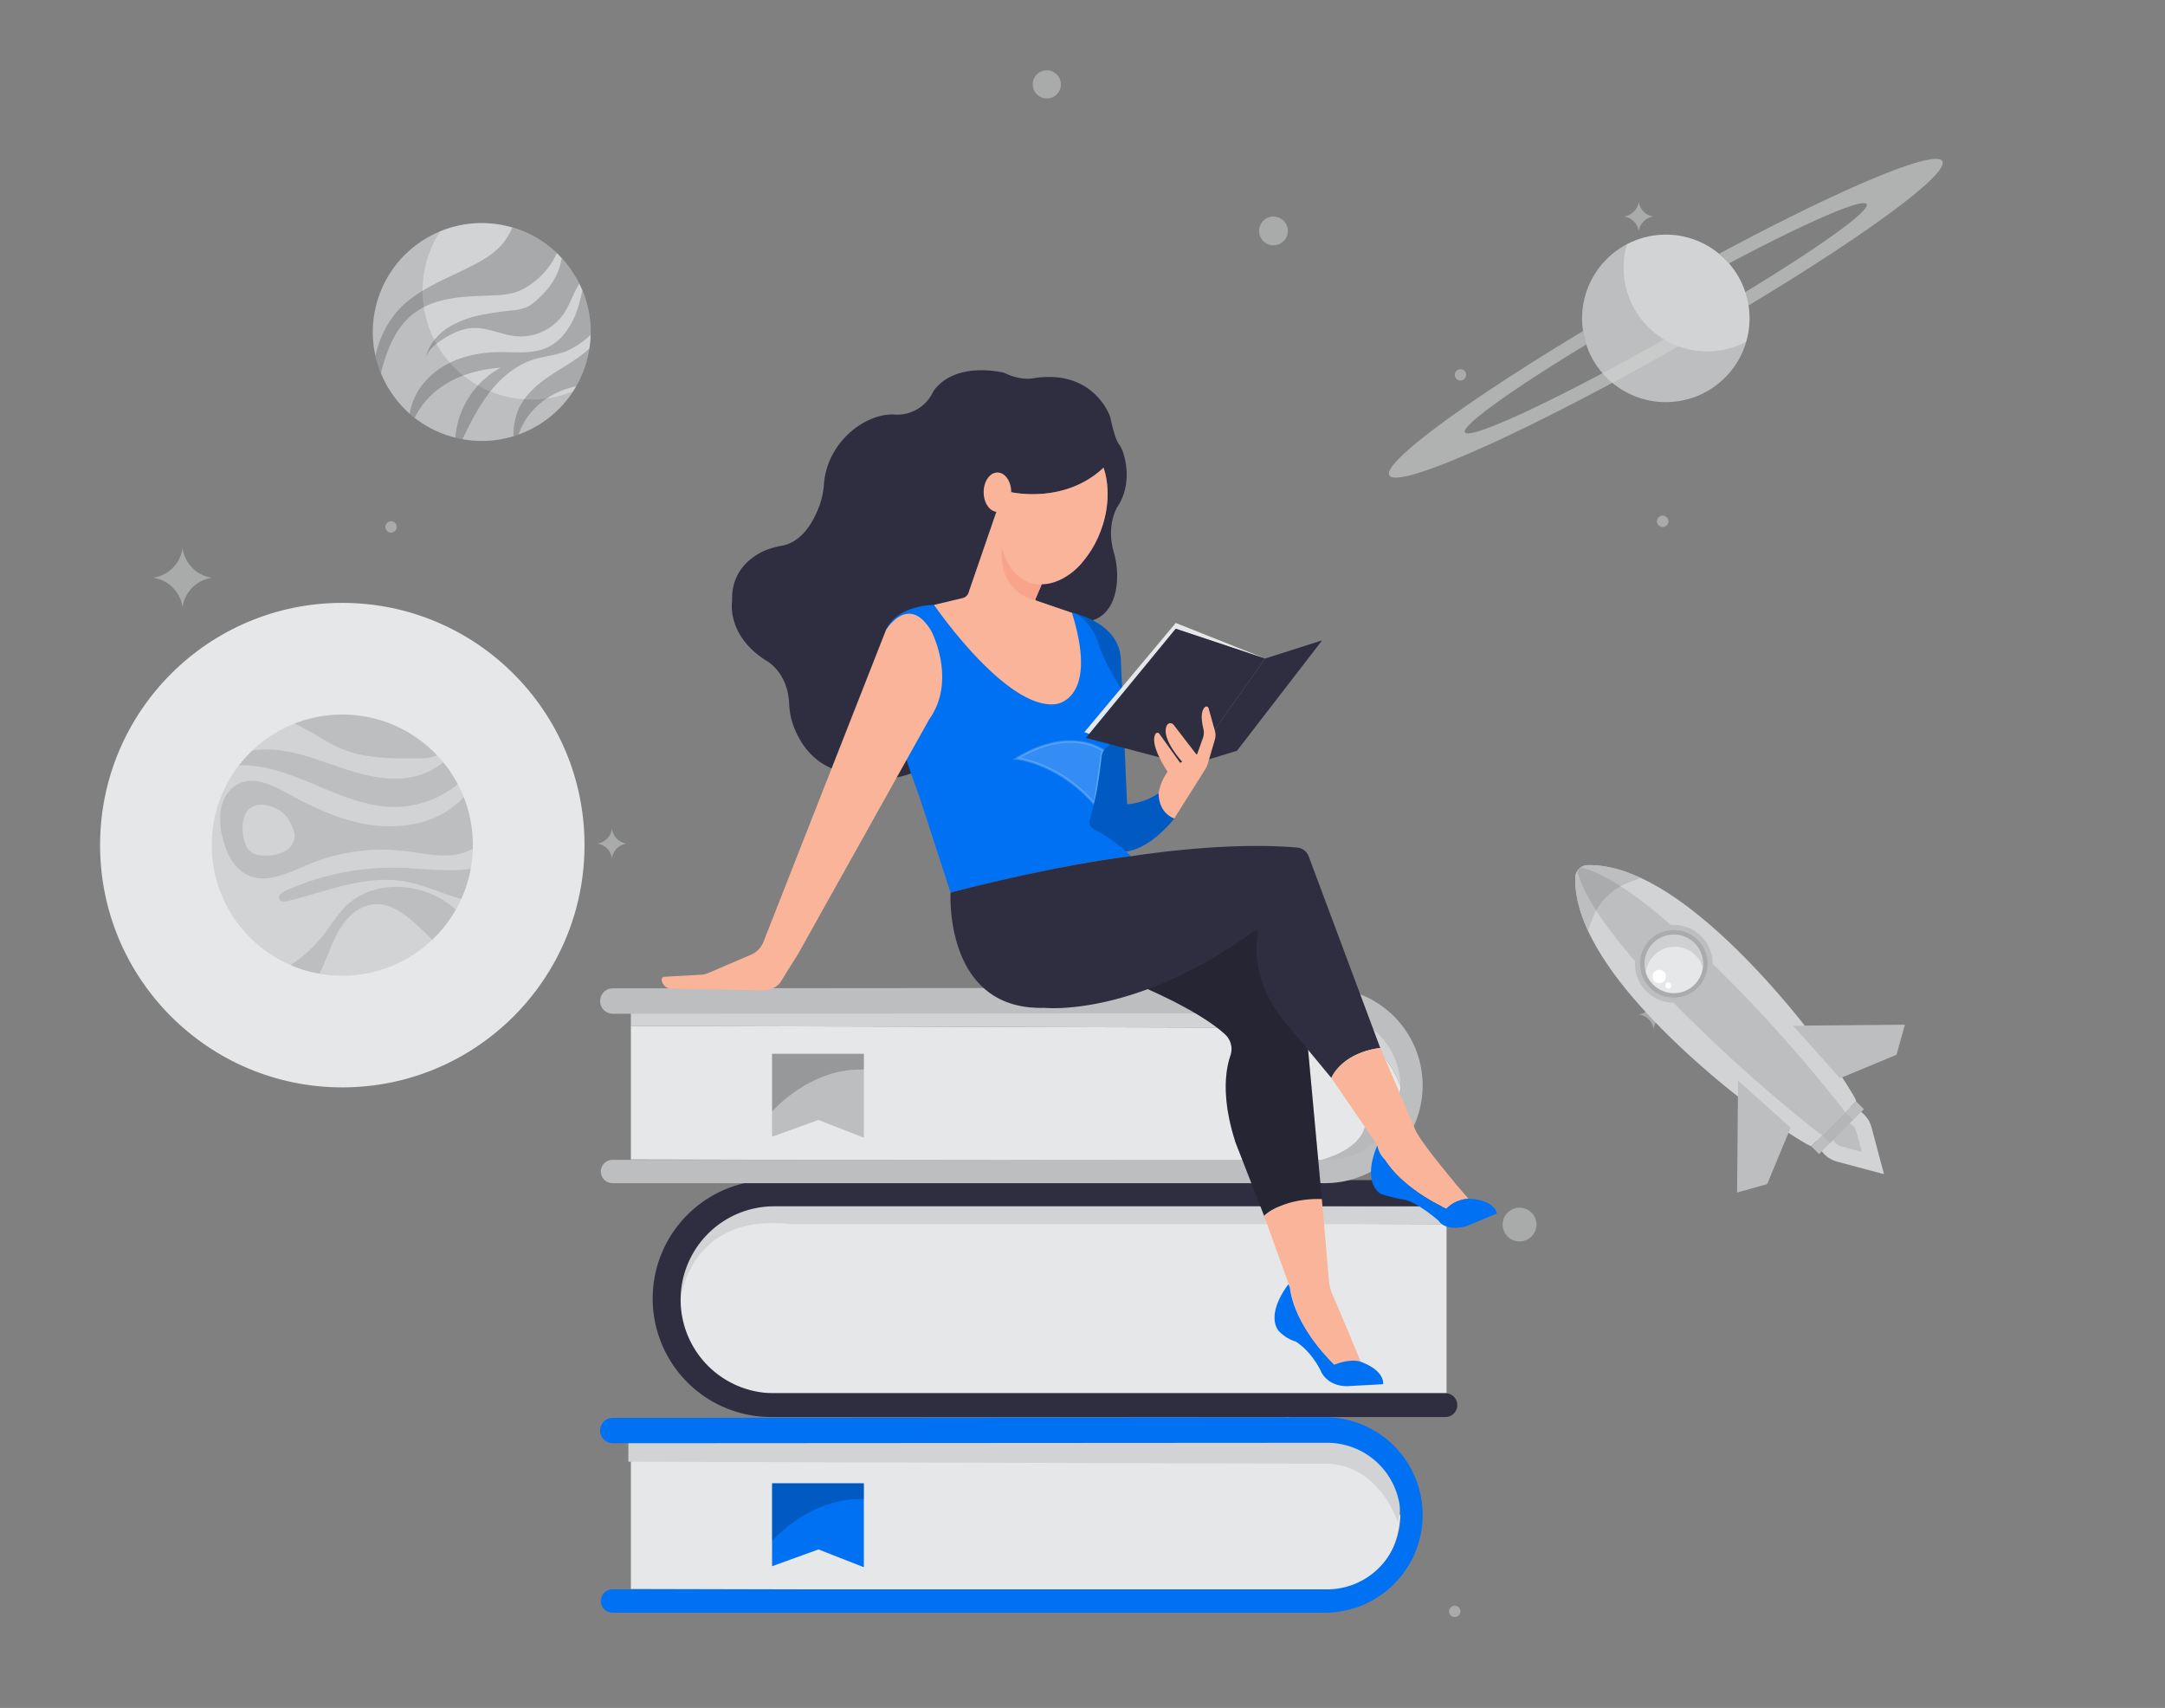 <svg xmlns="http://www.w3.org/2000/svg" xmlns:xlink="http://www.w3.org/1999/xlink" width="865.76" height="682.89" viewBox="0 0 865.76 682.89"><rect x="0" y="0" width="865.76" height="682.89" fill="#808080" stroke="none"/><defs><clipPath id="a73c0d2f-ff32-468d-8380-c0e1e06fb989"><polygon id="f7be4ba3-b2b6-494b-bb06-f779da282ff4" data-name="SVGID" points="308.74 421.34 308.74 454.5 327.29 447.79 345.45 454.89 345.45 421.34 308.74 421.34" fill="#bcbec0"/></clipPath><clipPath id="f7cc4fe7-c8a4-4c36-a7a3-27f6cd9859c8"><polygon id="ef3b8df4-9305-4c4a-9431-f11e2fcd3dd0" data-name="SVGID" points="308.74 593.06 308.74 626.22 327.29 619.51 345.45 626.62 345.45 593.06 308.74 593.06" fill="#0071f2"/></clipPath><clipPath id="f973496d-0c07-4a4f-b5e7-bb31fc786624"><path id="a7daa43a-bfc0-46dc-a36b-b7f6daacccc0" data-name="SVGID" d="M373.5,241.85s-14.81,0-19.22,10.08c0,0-3.46,22.06,13.24,66.17l12.6,38.76s45-11.57,72.16-14.49a60.84,60.84,0,0,0-14.84-10.83,3.26,3.26,0,0,1-1.68-3.81,128.29,128.29,0,0,0,4.7-24.78,6.09,6.09,0,0,1,2.28-4.32c4-3.27,11.89-11.7,5.13-24,0,0-6.5-10.11-8.56-17.07a22.76,22.76,0,0,0-5.72-9.66c-1.56-1.55-3.29-2.78-4.94-2.89Z" fill="#0071f2"/></clipPath><clipPath id="feaed9e8-25a7-4c99-a763-5244656a43bf"><path id="b04c4d46-11c0-4e62-bc14-f69ddee4c3ca" data-name="SVGID" d="M399.66,201.2l-12.31,35.71a3.42,3.42,0,0,1-2.45,2.23l-11.4,2.71s28.68,41.91,48.53,39.7c0,0,17.65-1.26,6.62-36.55l-14.39-4.9a.41.41,0,0,1-.25-.55l2.66-6.21L400.6,201.83Z" fill="#f9b499"/></clipPath></defs><g style="isolation:isolate"><g id="b57f7dc8-ffea-430a-99ae-8f0e38444dc9" data-name="Layer 1"><g opacity="0.5"><path d="M515,92.33a5.75,5.75,0,1,1-5.75-5.75A5.75,5.75,0,0,1,515,92.33Z" fill="#d1d3d4"/><path d="M384.9,272.41a5.51,5.51,0,1,1-5.51-5.51A5.5,5.5,0,0,1,384.9,272.41Z" fill="#d1d3d4"/><circle cx="607.66" cy="489.6" r="6.76" transform="translate(-70.07 102.77) rotate(-9.14)" fill="#d1d3d4"/><path d="M490,418.84a2.27,2.27,0,1,1-2.26-2.27A2.26,2.26,0,0,1,490,418.84Z" fill="#d1d3d4"/><path d="M584,644.27a2.27,2.27,0,1,1-2.27-2.26A2.27,2.27,0,0,1,584,644.27Z" fill="#d1d3d4"/><circle cx="156.38" cy="210.69" r="2.27" fill="#d1d3d4"/><path d="M586.29,149.89a2.27,2.27,0,1,1-2.26-2.27A2.26,2.26,0,0,1,586.29,149.89Z" fill="#d1d3d4"/><path d="M667.17,208.43a2.27,2.27,0,1,1-2.27-2.27A2.27,2.27,0,0,1,667.17,208.43Z" fill="#d1d3d4"/><path d="M429.8,166.91a2.27,2.27,0,1,1-2.27-2.26A2.27,2.27,0,0,1,429.8,166.91Z" fill="#d1d3d4"/><path d="M156.38,356.37a2.27,2.27,0,1,1-2.26-2.27A2.26,2.26,0,0,1,156.38,356.37Z" fill="#d1d3d4"/><path d="M407.68,527.58a6.87,6.87,0,1,1-6.87-6.87A6.88,6.88,0,0,1,407.68,527.58Z" fill="#d1d3d4"/><circle cx="304.18" cy="405.29" r="5.63" fill="#d1d3d4"/><circle cx="330.36" cy="598.02" r="5.63" fill="#d1d3d4"/><circle cx="418.61" cy="33.74" r="5.63" fill="#d1d3d4"/><path d="M195.17,92.33h0A13.8,13.8,0,0,0,207,104.18h0A13.8,13.8,0,0,0,195.17,116h0a13.82,13.82,0,0,0-11.86-11.86h0a13.82,13.82,0,0,0,11.86-11.85Z" fill="#d1d3d4"/><path d="M73,219.1h0A13.81,13.81,0,0,0,84.87,231h0A13.81,13.81,0,0,0,73,242.82h0A13.8,13.8,0,0,0,61.16,231h0A13.8,13.8,0,0,0,73,219.1Z" fill="#d1d3d4"/><path d="M661.24,399.66h0a6.92,6.92,0,0,0,5.93,5.93h0a6.9,6.9,0,0,0-5.93,5.92h0a6.91,6.91,0,0,0-5.93-5.92h0a6.93,6.93,0,0,0,5.93-5.93Z" fill="#d1d3d4"/><path d="M515,556.92h0a6.9,6.9,0,0,0,5.92,5.92h0a6.92,6.92,0,0,0-5.92,5.93h0a6.93,6.93,0,0,0-5.93-5.93h0a6.91,6.91,0,0,0,5.93-5.92Z" fill="#d1d3d4"/><path d="M244.72,331.36h0a6.9,6.9,0,0,0,5.92,5.93h0a6.9,6.9,0,0,0-5.92,5.93h0a6.91,6.91,0,0,0-5.93-5.93h0a6.91,6.91,0,0,0,5.93-5.93Z" fill="#d1d3d4"/><path d="M655.31,80.65h0a6.91,6.91,0,0,0,5.93,5.93h0a6.9,6.9,0,0,0-5.93,5.93h0a6.9,6.9,0,0,0-5.93-5.93h0a6.91,6.91,0,0,0,5.93-5.93Z" fill="#d1d3d4"/><path d="M460.27,323.11h0A6.9,6.9,0,0,0,466.2,329h0a6.9,6.9,0,0,0-5.93,5.93h0a6.91,6.91,0,0,0-5.93-5.93h0a6.91,6.91,0,0,0,5.93-5.93Z" fill="#d1d3d4"/><path d="M270.65,502.3h0a6.9,6.9,0,0,0,5.92,5.92h0a6.91,6.91,0,0,0-5.92,5.93h0a6.93,6.93,0,0,0-5.93-5.93h0a6.92,6.92,0,0,0,5.93-5.92Z" fill="#d1d3d4"/></g><path d="M578.46,489.46v67.59h-276a33.83,33.83,0,0,1-33.83-33.83h0c0-18.68,15.42-34.74,34.1-34.74Z" fill="#e6e7e8"/><path d="M272.18,519.45s3.57-34.75,44-30H578.46v-7.14l-269.18-.88S273.76,482.53,272.18,519.45Z" fill="#d1d3d4"/><path d="M309.55,482.32H578.46a5.24,5.24,0,0,0,5.24-5.23h0a5.25,5.25,0,0,0-5.24-5.24H308.36A47.36,47.36,0,0,0,261,519.21h0a47.36,47.36,0,0,0,47.36,47.36H578a4.76,4.76,0,0,0,4.76-4.76h0a4.76,4.76,0,0,0-4.76-4.76H309.55a37.37,37.37,0,0,1-37.37-37.6h0A37.38,37.38,0,0,1,309.55,482.32Z" fill="#2f2e41"/><path d="M252.28,410.19v53.39l277,.65s28.66,1.08,30.79-29.79c0,0-7.81-23.55-28.1-23.46Z" fill="#e6e7e8"/><path d="M526.69,464.14s16.32-3.25,19.09-13.55l4.72,6.33S542.16,465.32,526.69,464.14Z" opacity="0.2"/><path d="M252.28,410.19v-8.71H529.84a35.19,35.19,0,0,1,20.68,6.41c6.72,4.89,12.66,13.13,9.5,26.55,0,0-7.11-22.66-28.1-23.46Z" fill="#d1d3d4"/><path d="M245.06,395.17l284.75-.23A39.06,39.06,0,0,1,568.9,434h0a39.07,39.07,0,0,1-39.06,39.07H244.94a4.67,4.67,0,0,1-4.67-4.66h0a4.67,4.67,0,0,1,4.67-4.67H530.72a29.3,29.3,0,0,0,29.3-29.3h0a29.3,29.3,0,0,0-29.32-29.3l-285.64.19a5.08,5.08,0,0,1-5.08-5.17h0A5.08,5.08,0,0,1,245.06,395.17Z" fill="#bcbec0"/><polygon id="b7acfebb-7577-4a25-ac6e-fda978914517" data-name="SVGID" points="308.74 421.34 308.74 454.5 327.29 447.79 345.45 454.89 345.45 421.34 308.74 421.34" fill="#bcbec0"/><g clip-path="url(#a73c0d2f-ff32-468d-8380-c0e1e06fb989)"><path d="M308.75,444.42s15-17.56,36.72-16.77l0-6.31H308.74Z" opacity="0.2"/></g><path d="M252.28,581.92V635.3l277,.65S557.89,637,560,606.17c0,0-7.81-23.56-28.1-23.46Z" fill="#e6e7e8"/><path d="M251.27,584.44v-8.71H528.83a35.13,35.13,0,0,1,20.68,6.42c6.72,4.88,12.66,13.12,9.5,26.54,0,0-7.11-22.66-28.1-23.45Z" fill="#d1d3d4"/><path d="M245.06,566.9l284.75-.24a39.07,39.07,0,0,1,39.09,39.07h0a39.06,39.06,0,0,1-39.06,39.06H244.94a4.66,4.66,0,0,1-4.67-4.66h0a4.66,4.66,0,0,1,4.67-4.66H530.72a29.3,29.3,0,0,0,29.3-29.3h0a29.3,29.3,0,0,0-29.32-29.3l-285.64.18a5.08,5.08,0,0,1-5.08-5.17h0A5.08,5.08,0,0,1,245.06,566.9Z" fill="#0071f2"/><polygon id="b066b256-c936-4e22-9972-874cb8e7c1cf" data-name="SVGID" points="308.74 593.06 308.74 626.22 327.29 619.51 345.45 626.62 345.45 593.06 308.74 593.06" fill="#0071f2"/><g clip-path="url(#f7cc4fe7-c8a4-4c36-a7a3-27f6cd9859c8)"><path d="M308.75,616.14s15-17.55,36.72-16.76l0-6.32H308.74Z" opacity="0.2"/></g><path d="M446.8,202.68c-3.73,7-2.51,14.3-1.43,18.06a34,34,0,0,1,1.29,11.73c-1,14-9.87,15.56-9.87,15.56a47.88,47.88,0,0,0-7.26-2.6l-15.27-5.33c-.55-.22-.24-.55-.24-.55l2.53-5.92a17.25,17.25,0,0,0,6.9-1.59l.24-.11a25,25,0,0,0,8.28-6.14c.26-.27.52-.54.76-.84a41.07,41.07,0,0,0,8-14.34c0-.14.09-.27.13-.41,4.34-13.19.46-23.26.46-23.26l-.1.09c-15.63,14.7-36.87,9.76-36.87,9.76l-3,2.79-1.74,1.62-12,34.91-13.78,68.71c-23.67,14-41.56,2.27-41.56,2.27-9.39-4.11-13.6-12.63-15.41-18.19a29.29,29.29,0,0,1-1.28-7.61c-.61-12.8-9.23-17.2-9.23-17.2-16.05-10.08-13.58-23.87-13.58-23.87-.38-11.11,6.52-16.8,11.91-19.53a28.92,28.92,0,0,1,7.93-2.48c8.6-1.55,13.16-10.6,15.26-16.54a31.68,31.68,0,0,0,1.61-8.06c1.35-17.34,17-28.46,28.09-27.87a15.81,15.81,0,0,0,15.64-9.25c8.85-12.55,28.39-7.42,28.39-7.42,7.2,3.51,12.14,2.07,12.14,2.07,24.07-3.5,30.24,15.63,30.24,15.63,1.47,7,2.65,9.66,3.37,10.69a13.49,13.49,0,0,1,1.87,3.76C453.28,194.42,446.8,202.68,446.8,202.68Z" fill="#2f2e41"/><path d="M416.67,233.34a16.37,16.37,0,0,0,6.78-1.3,17.25,17.25,0,0,1-6.9,1.59Z" fill="#fcbaeb" stroke="#351d66" stroke-miterlimit="10" stroke-width="0.5"/><path d="M440.76,210.61a41.53,41.53,0,0,1-7.38,13.56,28.28,28.28,0,0,0,2.2-3.08,45.3,45.3,0,0,0,5.31-10.89C440.85,210.34,440.8,210.47,440.76,210.61Z" fill="#fcbaeb" stroke="#351d66" stroke-miterlimit="10" stroke-width="0.5"/><path d="M432.73,225c.22-.25.43-.52.65-.78Z" fill="#fcbaeb" stroke="#351d66" stroke-miterlimit="10" stroke-width="0.5"/><path d="M428.65,245s18.59,3.47,19.53,18.28l2.52,58.29a26,26,0,0,0,12.61-4.41s.31,7.56,6.3,10.08c0,0-9.45,12.29-19.54,13.24l-17.33-9.14-1.89-16.07,6.31-48.53Z" fill="#0071f2"/><path d="M428.65,245s18.59,3.47,19.53,18.28l2.52,58.29a26,26,0,0,0,12.61-4.41s.31,7.56,6.3,10.08c0,0-9.45,12.29-19.54,13.24l-17.33-9.14-1.89-16.07,6.31-48.53Z" opacity="0.2"/><path id="e188e25f-7919-4be0-a789-963a88f359b2" data-name="SVGID" d="M373.5,241.85s-14.81,0-19.22,10.08c0,0-3.46,22.06,13.24,66.17l12.6,38.76s45-11.57,72.16-14.49a60.84,60.84,0,0,0-14.84-10.83,3.26,3.26,0,0,1-1.68-3.81,128.29,128.29,0,0,0,4.7-24.78,6.09,6.09,0,0,1,2.28-4.32c4-3.27,11.89-11.7,5.13-24,0,0-6.5-10.11-8.56-17.07a22.76,22.76,0,0,0-5.72-9.66c-1.56-1.55-3.29-2.78-4.94-2.89Z" fill="#0071f2"/><g clip-path="url(#f973496d-0c07-4a4f-b5e7-bb31fc786624)"><path d="M441.25,300.14s-12.92-10.08-34.66,3.15c0,0,16.7,1.58,31.2,18.28L440.45,303A5.84,5.84,0,0,1,441.25,300.14Z" fill="#fff" stroke="#fff" stroke-miterlimit="10" opacity="0.2"/></g><path d="M354.28,251.93s9.14-15.12,18.28.63c0,0,10.08,19.54-.95,35l-52.3,93.59-7.25,11.65s-2.52,3.79-8.51,3.16l-34.34-.64a4.1,4.1,0,0,1-4.62-3.39,1.21,1.21,0,0,1,1.13-1.4l14.6-.8a8.35,8.35,0,0,0,2.86-.67l17.12-7.33a9.32,9.32,0,0,0,5-5.14Z" fill="#f9b499"/><path d="M455.31,393.91s23.71,9.66,34.58,19.65a8,8,0,0,1,2.14,8.52c-1.88,5.48-3.78,16.82,2.11,34.89l11.39,29.2s4.67-6.13,23.06-6.71l-5.84-63.36-19.27-54Z" fill="#2f2e41"/><path d="M455.31,393.91s23.71,9.66,34.58,19.65a8,8,0,0,1,2.14,8.52c-1.88,5.48-3.78,16.82,2.11,34.89l11.39,29.2s4.67-6.13,23.06-6.71l-5.84-63.36-19.27-54Z" opacity="0.2"/><path d="M505.53,486.17l10.3,28.62a48.5,48.5,0,0,0,6.38,16.73s6.38,10.17,11.38,14.14c0,0,5.86-2.42,10.52-1.21,0,0-7.29-17.78-11.41-27.21a15.3,15.3,0,0,1-1.23-4.8l-2.88-33S514.53,478.41,505.53,486.17Z" fill="#f9b499"/><path d="M505.9,263.3l22.49-7.17a.11.11,0,0,1,.12.17l-33.86,43.88-19,5.77s0,0,0,0Z" fill="#2f2e41"/><polygon points="435.61 293.4 433.62 292.74 470.17 249.07 505.9 263.3 470.17 251.39 435.61 293.4" fill="#e6e7e8"/><path d="M515.24,513.47s-9,11.17-4.12,18.42a15.4,15.4,0,0,0,7.06,4.51s6.07,3.53,10.19,12.15c0,0,2.35,5.68,10.39,5.68l14.31-.78s1.09-5.26-9-9c0,0-3.73-1.49-10.52,1.21,0,0-15.6-14.45-17.76-30.87Z" fill="#0071f2"/><path id="b0d7e1b3-f5b1-426e-b63d-b74ce99fe561" data-name="SVGID" d="M399.66,201.2l-12.31,35.71a3.42,3.42,0,0,1-2.45,2.23l-11.4,2.71s28.68,41.91,48.53,39.7c0,0,17.65-1.26,6.62-36.55l-14.39-4.9a.41.41,0,0,1-.25-.55l2.66-6.21L400.6,201.83Z" fill="#f9b499"/><g clip-path="url(#feaed9e8-25a7-4c99-a763-5244656a43bf)"><path d="M400.61,218.62s4.11,15.69,15.89,15l-2.24,6.48S399,237.55,400.61,218.62Z" fill="#f7a48b"/></g><path d="M440.89,210.2c0,.14-.09.27-.13.41a41.53,41.53,0,0,1-7.38,13.56l-.65.78c-.24.3-.5.57-.76.84a26.86,26.86,0,0,1-8.28,6.14l-.24.11a17.25,17.25,0,0,1-6.9,1.59,13.72,13.72,0,0,1-4.62-.7c-10.34-3.39-14.88-18.1-10.53-33.35l3-2.79s21.24,4.94,36.87-9.76C443.51,193.49,443.55,201.81,440.89,210.2Z" fill="#f9b499"/><ellipse cx="398.87" cy="196.79" rx="5.51" ry="7.88" fill="#f9b499"/><path d="M380.12,356.86s-2.77,47.27,37.52,46.1c0,0,36.17,4,83.76-30.66a1.06,1.06,0,0,1,1.67,1c-1.17,6.2-2,22,13.84,39L532.39,431s3.79-9.93,19.56-12l-28.62-76.61a5.4,5.4,0,0,0-4.55-3.49c-8.07-.76-30.51-1.92-66.5,3.45C452.28,342.37,426.69,344.93,380.12,356.86Z" fill="#2f2e41"/><path d="M532.39,431l17.6,25.7a5,5,0,0,1,.81,2c.15,1,.78,2.68,3,5,0,0,5.95,10.94,24.61,19.58a13.81,13.81,0,0,1,8.8-4s-16.54-19-20.93-26.84L552,419S538,420.2,532.39,431Z" fill="#f9b499"/><path d="M550.82,458.21c0-.08-.08-.1-.12,0-.86,1.93-5.63,13.5,1,18.87,0,0,.69.68,8.62,2.41,0,0,4.49-.35,15,8.62,0,0,2.25,4.31,10.87,2.24l12.41-5.17s-.64-5.45-11.44-5.92a14,14,0,0,0-8.78,4s-16.75-7.3-24.47-19.47A10.67,10.67,0,0,1,550.82,458.21Z" fill="#0071f2"/><path d="M470.17,251.39,505.9,263.3l-30.13,42.48a.37.37,0,0,1-.37.13l-41.12-10.86Z" fill="#2f2e41"/><path d="M463.31,317.16a20.32,20.32,0,0,1,3.61-8.59s-7.55-11-4.79-15.21a.89.89,0,0,1,1.46,0L471.93,305l.83-.42s-8.84-9.5-6.09-14.65a1.61,1.61,0,0,1,2.66-.11l9,11.69a.25.25,0,0,0,.43-.07l2.27-6.35a6.47,6.47,0,0,0,.18-3.77c-.61-2.46-1.33-6.78.63-8.6a.87.87,0,0,1,1.44.39l2.54,9.06a6.36,6.36,0,0,1,0,3.54l-2.9,9.83a8.27,8.27,0,0,1-1,2.12l-12.33,19.56S463.45,325.54,463.31,317.16Z" fill="#f9b499"/><path d="M753.38,469.45l-5-18.79a11.24,11.24,0,0,0-18.79-5h0a11.23,11.23,0,0,0,5,18.78Z" fill="#d1d3d4"/><path d="M744.51,460.57l-2.22-8.28a5,5,0,0,0-8.29-2.22h0a5,5,0,0,0,2.22,8.28Z" opacity="0.1"/><path d="M724.3,458.3l18-18a16.09,16.09,0,0,0-1.15-2.37c-10.61-17.81-27.47-39.12-44.71-56.36-26.81-26.81-46.69-35.93-61.52-35.66a5.1,5.1,0,0,0-5,5c-.28,14.84,8.85,34.72,35.65,61.52,17.25,17.25,38.55,34.1,56.37,44.71A15.24,15.24,0,0,0,724.3,458.3Z" fill="#d1d3d4"/><path d="M637.54,365.51a25.85,25.85,0,0,1,12-11.95q3.29-1.41,6.62-2.52c-8-3.72-15.06-5.23-21.22-5.12a5.1,5.1,0,0,0-5,5c-.12,6.16,1.4,13.2,5.11,21.23C635.77,369.92,636.6,367.71,637.54,365.51Z" fill="#bcbec0"/><path d="M728.74,453.86l9.1-9.11c-.42-.67-.91-1.36-1.45-2.07a605.3,605.3,0,0,0-47.59-53.49c-26.8-26.8-44-38.58-55.13-42-2-.64-3.17.48-2.53,2.52,3.45,11.11,15.23,28.34,42,55.14a605.3,605.3,0,0,0,53.49,47.59C727.37,453,728.06,453.43,728.74,453.86Z" opacity="0.1"/><polygon points="695.03 432.09 694.65 476.82 706.67 473.44 716.04 450.88 695.03 432.09" fill="#bcbec0"/><polygon points="717.02 410.1 761.75 409.72 758.37 421.74 735.81 431.11 717.02 410.1" fill="#bcbec0"/><rect x="722.14" y="448.69" width="25.36" height="4.41" transform="translate(-103.6 651.66) rotate(-45)" fill="#bcbec0"/><rect x="728.25" y="448.69" width="13.14" height="4.41" transform="translate(-103.6 651.66) rotate(-45)" opacity="0.05"/><circle cx="669.34" cy="385.36" r="15.55" fill="#bcbec0"/><circle cx="669.34" cy="385.36" r="13.53" opacity="0.1"/><circle cx="669.34" cy="385.36" r="11.74" fill="#e6e7e8"/><path d="M661,377.06a11.72,11.72,0,0,0-2.89,11.82,11.73,11.73,0,0,1,22.84-2.1,11.73,11.73,0,0,0-20-9.72Z" opacity="0.1"/><circle cx="663.51" cy="390.43" r="2.69" fill="#fff"/><path d="M668,393.21a1.21,1.21,0,0,1,0,1.71,1.2,1.2,0,0,1-1.7,0,1.21,1.21,0,0,1,0-1.71A1.2,1.2,0,0,1,668,393.21Z" fill="#fff"/><circle cx="192.66" cy="132.75" r="43.56" transform="translate(19.19 289.76) rotate(-76.72)" fill="#d1d3d4"/><g opacity="0.2" style="mix-blend-mode:multiply"><path d="M213.24,143.79c4.36-1.39,9-1.69,13.27-3.4a33.67,33.67,0,0,0,9.68-6.52c0-.37,0-.74,0-1.12a43.28,43.28,0,0,0-3.27-16.56c-.45,1.63-.81,3.31-1.25,4.93-2,7.58-6.35,15.19-13.6,18.16-5.52,2.26-11.73,1.49-17.7,1.49-7.18,0-14.48,1.23-20.89,4.48s-11.89,8.65-14.38,15.39a27.29,27.29,0,0,0-1.27,4.77q1,.85,2,1.65a32.18,32.18,0,0,1,9.52-11.52c7.07-5.36,16-7.91,24.83-8.52a34.84,34.84,0,0,0-18.07,28q1.41.34,2.85.6c.36-.8.74-1.58,1.12-2.35,3-6.17,6.3-12.29,10.66-17.59S206.69,145.88,213.24,143.79Z"/><path d="M235.72,139.32c-4.64,4.28-10.3,7.28-15.56,10.78s-10.38,7.84-12.88,13.67a26.64,26.64,0,0,0-1.93,10.66q1-.3,2-.66a28.54,28.54,0,0,1,9.76-13.39,33.42,33.42,0,0,1,13.33-5.92A43.29,43.29,0,0,0,235.72,139.32Z"/><path d="M152.32,149.2c2.28-9.07,5.85-18.41,13.3-24,4.5-3.39,10.06-5.13,15.64-6s11.23-.85,16.86-1.14a31.73,31.73,0,0,0,7.59-1.06,24.31,24.31,0,0,0,8-4.42,29.15,29.15,0,0,0,8.94-11.38A43.54,43.54,0,0,0,204.87,91a25.44,25.44,0,0,1-5.68,8.38,35.82,35.82,0,0,1-7.34,5.22c-11.47,6.49-25,10.38-33.51,20.45a41.31,41.31,0,0,0-8.21,17.16A43.91,43.91,0,0,0,152.32,149.2Z"/><path d="M214.75,119.88a16.66,16.66,0,0,1-4,2.89,20,20,0,0,1-6.18,1.37c-3.85.43-7.71.91-11.51,1.68a39.12,39.12,0,0,0-14.18,5.36c-4.23,2.83-7.68,7.09-8.68,12.07.88-3.16,3.61-5.43,6.34-7.25,3.78-2.53,8-4.66,12.57-4.86,6-.26,11.58,2.81,17.52,3.32a21,21,0,0,0,19.07-9.41c2.32-3.63,3.68-8.15,6-11.64a43.56,43.56,0,0,0-7.1-10.27,24.72,24.72,0,0,1-4,10.21A35.56,35.56,0,0,1,214.75,119.88Z"/></g><path d="M212.54,159.74A43.54,43.54,0,0,1,176,92.51a43.56,43.56,0,1,0,53.22,63.92A43.45,43.45,0,0,1,212.54,159.74Z" opacity="0.1"/><circle cx="666.14" cy="127.25" r="33.48" transform="translate(-11.78 146.17) rotate(-12.41)" fill="#d1d3d4"/><path d="M653.63,123.6a33.37,33.37,0,0,1-3-26c-.35.18-.7.32-1,.52a33.48,33.48,0,1,0,48.63,38.55A33.46,33.46,0,0,1,653.63,123.6Z" opacity="0.1"/><path d="M687.49,101.45a32.44,32.44,0,0,1,3.93,3.85C722.18,89,745,79,746.45,81.63c1.93,3.39-32.46,26.56-76.82,51.76s-81.87,42.87-83.8,39.48c-1.49-2.62,18.75-17.08,48.51-35.15a33.56,33.56,0,0,1-1.28-5.35c-47.24,28.38-80.31,52.7-77.48,57.68,3.35,5.89,55.56-17.45,116.62-52.14S780.05,70.33,776.71,64.44C773.88,59.46,736.05,75.41,687.49,101.45Z" fill="#d1d3d4" opacity="0.6" style="mix-blend-mode:screen"/><circle cx="136.88" cy="337.91" r="96.86" fill="#e6e7e8" style="mix-blend-mode:screen"/><circle cx="136.88" cy="337.91" r="52.22" fill="#d1d3d4"/><g opacity="0.1" style="mix-blend-mode:multiply"><path d="M138.45,362.16c-3.54,3.42-6,7.73-9.08,11.61a54.42,54.42,0,0,1-13.19,12.09,51.87,51.87,0,0,0,11.52,3.46c2.77-5.16,4.41-10.9,7.17-16.08,3.06-5.76,8.17-11.13,14.67-11.67,7.12-.61,13.26,4.61,18.49,9.48,1.64,1.53,3.28,3.08,4.86,4.68a52.3,52.3,0,0,0,9.42-12.05c-.73-.62-1.46-1.22-2.19-1.79C168.15,352.61,149.34,351.64,138.45,362.16Z"/><path d="M100.77,306.16c10,1,19.3,5.13,28.54,9s18.86,7.56,28.87,7.5a40.44,40.44,0,0,0,24.9-9.11,52.68,52.68,0,0,0-5.85-8.79,28.08,28.08,0,0,1-9.38,5.13c-9.84,3.1-20.52.69-30.31-2.55S118,300,107.7,299.69a40.83,40.83,0,0,0-6.82.4A50.71,50.71,0,0,0,95.55,306,37.8,37.8,0,0,1,100.77,306.16Z"/><path d="M162.27,352.5c7.49,1.4,14.87,4.95,22.2,6.95a52.5,52.5,0,0,0,3.78-12.09h0c-9.36,1.4-18.88-.14-28.34-.4A104.64,104.64,0,0,0,114,356.23c-1.38.63-3,1.95-2.32,3.3.57,1.13,2.19,1,3.42.72C130.72,356.42,146.46,349.56,162.27,352.5Z"/><path d="M117.74,289.31c1.42.63,2.81,1.32,4.17,2.05,4.89,2.62,9.48,5.84,14.6,8,9.6,4,20.33,4,30.73,3.85a19.29,19.29,0,0,0,7.1-1l.46-.2a52.27,52.27,0,0,0-57.06-12.7Z"/><path d="M185.45,318.68a34.11,34.11,0,0,1-9.42,7.17c-9.45,4.87-20.67,5.49-31.09,3.42s-20.18-6.66-29.48-11.8c-6.13-3.39-13.38-7.14-19.76-4.25-3.79,1.72-6.32,5.57-7.23,9.63a27.06,27.06,0,0,0,.62,12.35c1.48,5.93,4.42,12.08,10,14.68,7.74,3.63,16.55-1.05,24.45-4.33a76.29,76.29,0,0,1,38.13-5.3c8,.95,16.37,3.17,24,.6a22.56,22.56,0,0,0,3.41-1.49c0-.48,0-1,0-1.45A52.25,52.25,0,0,0,185.45,318.68Zm-71.21,21.48a15.17,15.17,0,0,1-7.22,1.91c-2.46.14-5.16-.06-7-1.73a7.77,7.77,0,0,1-1.79-2.71c-1.7-4-2.07-11.11,1.53-14.25a6.4,6.4,0,0,1,1.95-1.14c3.66-1.35,8.57.43,11.29,2.63a14.28,14.28,0,0,1,3.51,5,10.5,10.5,0,0,1,1.33,4.07A7.18,7.18,0,0,1,114.24,340.16Z"/></g></g></g></svg>